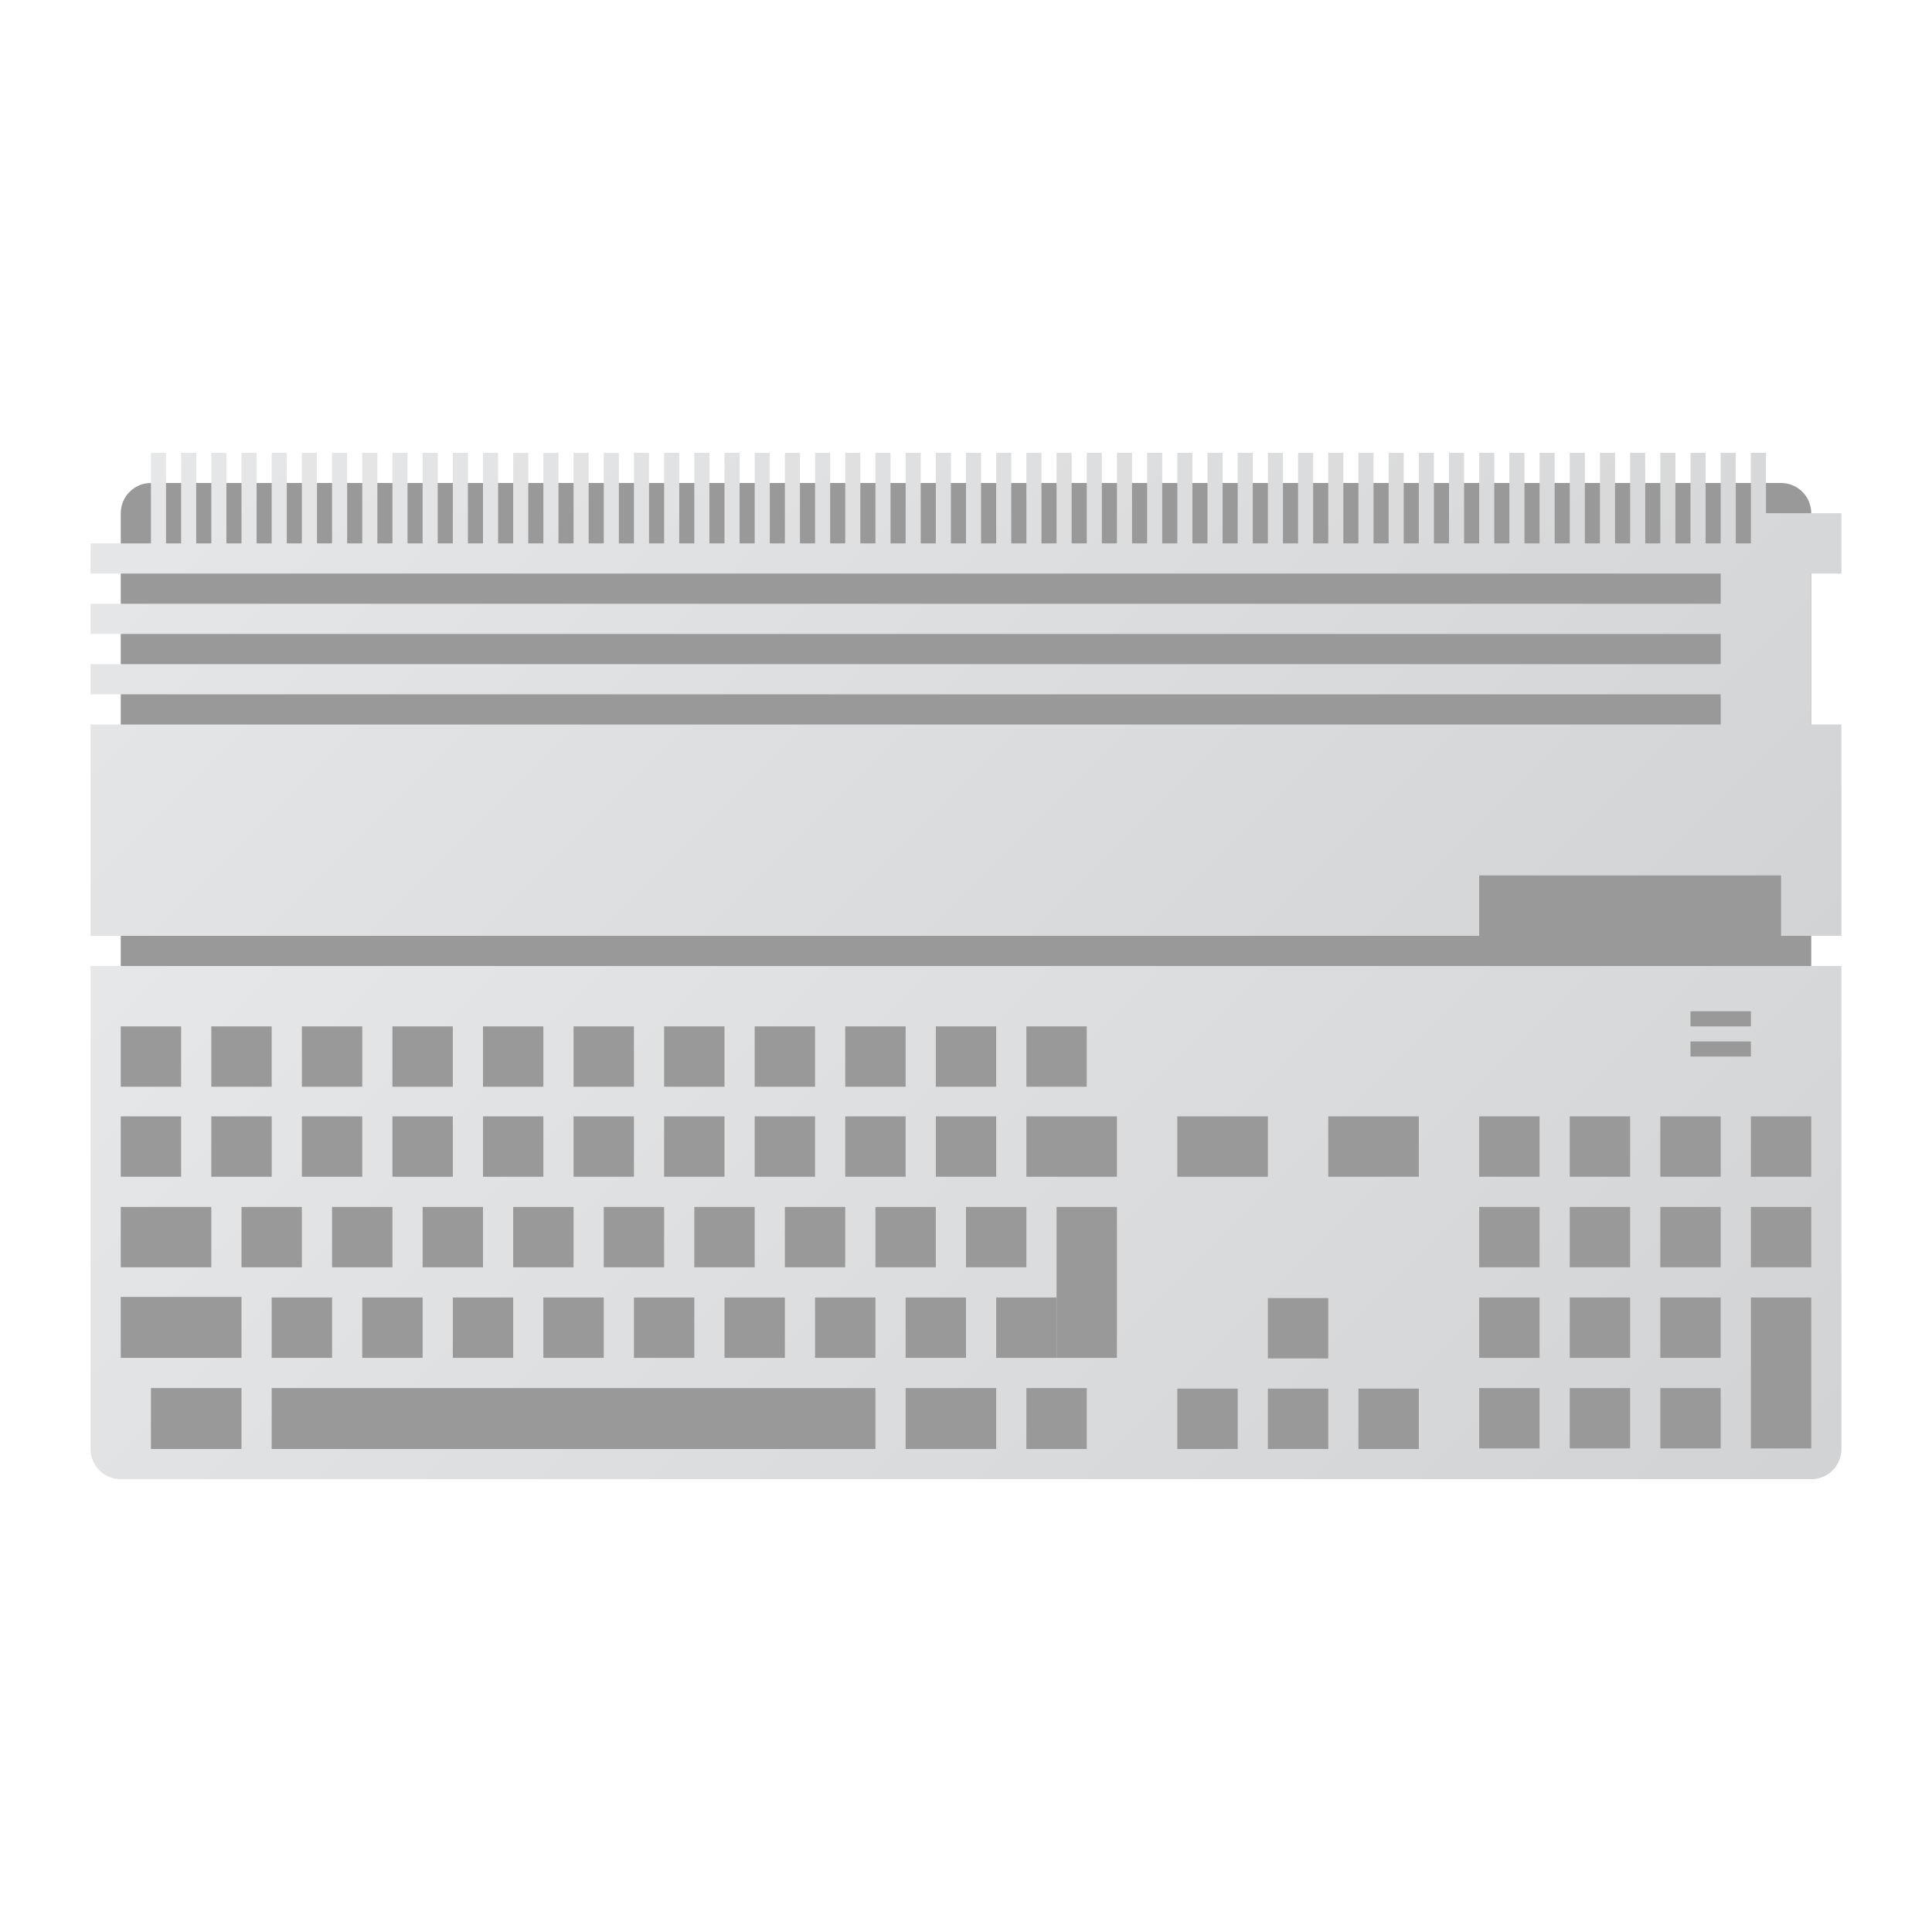 <?xml version="1.0" encoding="UTF-8" standalone="no"?>
<svg
   xmlns:dc="http://purl.org/dc/elements/1.1/"
   xmlns:cc="http://creativecommons.org/ns#"
   xmlns:rdf="http://www.w3.org/1999/02/22-rdf-syntax-ns#"
   xmlns:svg="http://www.w3.org/2000/svg"
   xmlns="http://www.w3.org/2000/svg"
   viewBox="0 0 320 320"
   height="320"
   width="320"
   xml:space="preserve"
   version="1.1"
   id="svg2"><defs
     id="defs6"><clipPath
       id="clipPath16"
       clipPathUnits="userSpaceOnUse"><path
         id="path18"
         d="M 0,256 256,256 256,0 0,0 0,256 Z" /></clipPath><clipPath
       id="clipPath28"
       clipPathUnits="userSpaceOnUse"><path
         id="path30"
         d="m 232,196 0,-8 0,-4 -2,0 0,12 -2,0 0,-12 -2,0 0,12 -2,0 0,-12 -2,0 0,12 -2,0 0,-12 -2,0 0,12 -2,0 0,-12 -2,0 0,12 -2,0 0,-12 -2,0 0,12 -2,0 0,-12 -2,0 0,12 -2,0 0,-12 -2,0 0,12 -2,0 0,-12 -2,0 0,12 -2,0 0,-12 -2,0 0,12 -2,0 0,-12 -2,0 0,12 -2,0 0,-12 -2,0 0,12 -2,0 0,-12 -2,0 0,12 -2,0 0,-12 -2,0 0,12 -2,0 0,-12 -2,0 0,12 -2,0 0,-12 -2,0 0,12 -2,0 0,-12 -2,0 0,12 -2,0 0,-12 -2,0 0,12 -2,0 0,-12 -2,0 0,12 -2,0 0,-12 -2,0 0,12 -2,0 0,-12 -2,0 0,12 -2,0 0,-12 -2,0 0,12 -2,0 0,-12 -2,0 0,12 -2,0 0,-12 -2,0 0,12 -2,0 0,-12 -2,0 0,12 -2,0 0,-12 -2,0 0,12 -2,0 0,-12 -2,0 0,12 -2,0 0,-12 -2,0 0,12 -2,0 0,-12 -2,0 0,12 -2,0 0,-12 -2,0 0,12 -2,0 0,-12 -2,0 0,12 -2,0 0,-12 -2,0 0,12 -2,0 0,-12 -2,0 0,12 -2,0 0,-12 -2,0 0,12 -2,0 0,-12 -2,0 0,12 -2,0 0,-12 -2,0 0,12 -2,0 0,-12 -2,0 0,12 -2,0 0,-12 -2,0 0,12 -2,0 0,-12 -2,0 0,12 -2,0 0,-12 -2,0 0,12 -2,0 0,-12 -2,0 0,12 -2,0 0,-12 -2,0 0,12 -2,0 0,-12 -2,0 0,12 -2,0 0,-12 -2,0 0,12 -2,0 0,-12 -2,0 0,12 -2,0 0,-12 -2,0 0,12 -2,0 0,-12 -2,0 0,12 -2,0 0,-12 -2,0 0,12 -2,0 0,-12 -2,0 0,12 -2,0 0,-12 -2,0 0,12 -2,0 0,-12 -2,0 0,12 -2,0 0,-12 -2,0 0,12 -2,0 0,-12 -2,0 0,12 -2,0 0,-12 -8,0 0,-4 216,0 0,-4 -216,0 0,-4 216,0 0,-4 -216,0 0,-4 216,0 0,-4 -216,0 0,-28 232,0 0,28 -4,0 0,20 4,0 0,8 -10,0 0,8 -2,0 z" /></clipPath><linearGradient
       id="linearGradient36"
       spreadMethod="pad"
       gradientTransform="matrix(144,-144,-144,-144,56,232)"
       gradientUnits="userSpaceOnUse"
       y2="0"
       x2="1"
       y1="0"
       x1="0"><stop
         id="stop38"
         offset="0"
         style="stop-opacity:1;stop-color:#e6e7e8" /><stop
         id="stop40"
         offset="1"
         style="stop-opacity:1;stop-color:#d1d3d4" /></linearGradient><clipPath
       id="clipPath48"
       clipPathUnits="userSpaceOnUse"><path
         id="path50"
         d="M 0,256 256,256 256,0 0,0 0,256 Z" /></clipPath><clipPath
       id="clipPath58"
       clipPathUnits="userSpaceOnUse"><path
         id="path60"
         d="m 12,128 0,-64 c 0,-2.209 1.791,-4 4,-4 l 0,0 224,0 c 2.209,0 4,1.791 4,4 l 0,0 0,64 -232,0 z" /></clipPath><linearGradient
       id="linearGradient66"
       spreadMethod="pad"
       gradientTransform="matrix(148.828,-148.828,-148.828,-148.828,53.586,169.586)"
       gradientUnits="userSpaceOnUse"
       y2="0"
       x2="1"
       y1="0"
       x1="0"><stop
         id="stop68"
         offset="0"
         style="stop-opacity:1;stop-color:#e6e7e8" /><stop
         id="stop70"
         offset="1"
         style="stop-opacity:1;stop-color:#d1d3d4" /></linearGradient><clipPath
       id="clipPath78"
       clipPathUnits="userSpaceOnUse"><path
         id="path80"
         d="M 0,256 256,256 256,0 0,0 0,256 Z" /></clipPath></defs><g
     transform="matrix(1.25,0,0,-1.25,0,320)"
     id="g10"><g
       id="g12"><g
         clip-path="url(#clipPath16)"
         id="g14"><g
           transform="translate(236,156)"
           id="g20"><path
             id="path22"
             style="fill:#999999;fill-opacity:1;fill-rule:nonzero;stroke:none"
             d="m 0,0 -216,0 c -2.209,0 -4,1.791 -4,4 l 0,28 c 0,2.209 1.791,4 4,4 L 0,36 c 2.209,0 4,-1.791 4,-4 L 4,4 C 4,1.791 2.209,0 0,0" /></g></g></g><g
       id="g24"><g
         clip-path="url(#clipPath28)"
         id="g26"><g
           id="g32"><g
             id="g34"><path
               id="path42"
               style="fill:url(#linearGradient36);stroke:none"
               d="m 232,196 0,-8 0,-4 -2,0 0,12 -2,0 0,-12 -2,0 0,12 -2,0 0,-12 -2,0 0,12 -2,0 0,-12 -2,0 0,12 -2,0 0,-12 -2,0 0,12 -2,0 0,-12 -2,0 0,12 -2,0 0,-12 -2,0 0,12 -2,0 0,-12 -2,0 0,12 -2,0 0,-12 -2,0 0,12 -2,0 0,-12 -2,0 0,12 -2,0 0,-12 -2,0 0,12 -2,0 0,-12 -2,0 0,12 -2,0 0,-12 -2,0 0,12 -2,0 0,-12 -2,0 0,12 -2,0 0,-12 -2,0 0,12 -2,0 0,-12 -2,0 0,12 -2,0 0,-12 -2,0 0,12 -2,0 0,-12 -2,0 0,12 -2,0 0,-12 -2,0 0,12 -2,0 0,-12 -2,0 0,12 -2,0 0,-12 -2,0 0,12 -2,0 0,-12 -2,0 0,12 -2,0 0,-12 -2,0 0,12 -2,0 0,-12 -2,0 0,12 -2,0 0,-12 -2,0 0,12 -2,0 0,-12 -2,0 0,12 -2,0 0,-12 -2,0 0,12 -2,0 0,-12 -2,0 0,12 -2,0 0,-12 -2,0 0,12 -2,0 0,-12 -2,0 0,12 -2,0 0,-12 -2,0 0,12 -2,0 0,-12 -2,0 0,12 -2,0 0,-12 -2,0 0,12 -2,0 0,-12 -2,0 0,12 -2,0 0,-12 -2,0 0,12 -2,0 0,-12 -2,0 0,12 -2,0 0,-12 -2,0 0,12 -2,0 0,-12 -2,0 0,12 -2,0 0,-12 -2,0 0,12 -2,0 0,-12 -2,0 0,12 -2,0 0,-12 -2,0 0,12 -2,0 0,-12 -2,0 0,12 -2,0 0,-12 -2,0 0,12 -2,0 0,-12 -2,0 0,12 -2,0 0,-12 -2,0 0,12 -2,0 0,-12 -2,0 0,12 -2,0 0,-12 -2,0 0,12 -2,0 0,-12 -2,0 0,12 -2,0 0,-12 -2,0 0,12 -2,0 0,-12 -2,0 0,12 -2,0 0,-12 -2,0 0,12 -2,0 0,-12 -2,0 0,12 -2,0 0,-12 -2,0 0,12 -2,0 0,-12 -8,0 0,-4 216,0 0,-4 -216,0 0,-4 216,0 0,-4 -216,0 0,-4 216,0 0,-4 -216,0 0,-28 232,0 0,28 -4,0 0,20 4,0 0,8 -10,0 0,8 -2,0 z" /></g></g></g></g><g
       id="g44"><g
         clip-path="url(#clipPath48)"
         id="g46"><path
           id="path52"
           style="fill:#999999;fill-opacity:1;fill-rule:nonzero;stroke:none"
           d="m 236,128 -40,0 0,12 40,0 0,-12 z" /></g></g><g
       id="g54"><g
         clip-path="url(#clipPath58)"
         id="g56"><g
           id="g62"><g
             id="g64"><path
               id="path72"
               style="fill:url(#linearGradient66);stroke:none"
               d="m 12,128 0,-64 c 0,-2.209 1.791,-4 4,-4 l 0,0 224,0 c 2.209,0 4,1.791 4,4 l 0,0 0,64 -232,0 z" /></g></g></g></g><g
       id="g74"><g
         clip-path="url(#clipPath78)"
         id="g76"><path
           id="path82"
           style="fill:#999999;fill-opacity:1;fill-rule:nonzero;stroke:none"
           d="m 16,128 224,0 0,4 -224,0 0,-4 z" /><path
           id="path84"
           style="fill:#999999;fill-opacity:1;fill-rule:nonzero;stroke:none"
           d="m 232,120 -8,0 0,2 8,0 0,-2 z" /><path
           id="path86"
           style="fill:#999999;fill-opacity:1;fill-rule:nonzero;stroke:none"
           d="m 232,116 -8,0 0,2 8,0 0,-2 z" /><path
           id="path88"
           style="fill:#999999;fill-opacity:1;fill-rule:nonzero;stroke:none"
           d="m 24,100.075 -8,0 0,8 8,0 0,-8 z" /><path
           id="path90"
           style="fill:#999999;fill-opacity:1;fill-rule:nonzero;stroke:none"
           d="m 28,88.075 -12,0 0,8 12,0 0,-8 z" /><path
           id="path92"
           style="fill:#999999;fill-opacity:1;fill-rule:nonzero;stroke:none"
           d="m 36,100.075 -8,0 0,8 8,0 0,-8 z" /><path
           id="path94"
           style="fill:#999999;fill-opacity:1;fill-rule:nonzero;stroke:none"
           d="m 40,88.075 -8,0 0,8 8,0 0,-8 z" /><path
           id="path96"
           style="fill:#999999;fill-opacity:1;fill-rule:nonzero;stroke:none"
           d="m 44,76.075 -8,0 0,8 8,0 0,-8 z" /><path
           id="path98"
           style="fill:#999999;fill-opacity:1;fill-rule:nonzero;stroke:none"
           d="m 56,76.075 -8,0 0,8 8,0 0,-8 z" /><path
           id="path100"
           style="fill:#999999;fill-opacity:1;fill-rule:nonzero;stroke:none"
           d="m 68,76.075 -8,0 0,8 8,0 0,-8 z" /><path
           id="path102"
           style="fill:#999999;fill-opacity:1;fill-rule:nonzero;stroke:none"
           d="m 80,76.075 -8,0 0,8 8,0 0,-8 z" /><path
           id="path104"
           style="fill:#999999;fill-opacity:1;fill-rule:nonzero;stroke:none"
           d="m 92,76.075 -8,0 0,8 8,0 0,-8 z" /><path
           id="path106"
           style="fill:#999999;fill-opacity:1;fill-rule:nonzero;stroke:none"
           d="m 104,76.075 -8,0 0,8 8,0 0,-8 z" /><path
           id="path108"
           style="fill:#999999;fill-opacity:1;fill-rule:nonzero;stroke:none"
           d="m 116,76.075 -8,0 0,8 8,0 0,-8 z" /><path
           id="path110"
           style="fill:#999999;fill-opacity:1;fill-rule:nonzero;stroke:none"
           d="m 128,76.075 -8,0 0,8 8,0 0,-8 z" /><path
           id="path112"
           style="fill:#999999;fill-opacity:1;fill-rule:nonzero;stroke:none"
           d="m 140,76.075 -8,0 0,8 8,0 0,-8 z" /><path
           id="path114"
           style="fill:#999999;fill-opacity:1;fill-rule:nonzero;stroke:none"
           d="m 52,88.075 -8,0 0,8 8,0 0,-8 z" /><path
           id="path116"
           style="fill:#999999;fill-opacity:1;fill-rule:nonzero;stroke:none"
           d="m 64,88.075 -8,0 0,8 8,0 0,-8 z" /><path
           id="path118"
           style="fill:#999999;fill-opacity:1;fill-rule:nonzero;stroke:none"
           d="m 76,88.075 -8,0 0,8 8,0 0,-8 z" /><path
           id="path120"
           style="fill:#999999;fill-opacity:1;fill-rule:nonzero;stroke:none"
           d="m 88,88.075 -8,0 0,8 8,0 0,-8 z" /><path
           id="path122"
           style="fill:#999999;fill-opacity:1;fill-rule:nonzero;stroke:none"
           d="m 100,88.075 -8,0 0,8 8,0 0,-8 z" /><path
           id="path124"
           style="fill:#999999;fill-opacity:1;fill-rule:nonzero;stroke:none"
           d="m 112,88.075 -8,0 0,8 8,0 0,-8 z" /><path
           id="path126"
           style="fill:#999999;fill-opacity:1;fill-rule:nonzero;stroke:none"
           d="m 124,88.075 -8,0 0,8 8,0 0,-8 z" /><path
           id="path128"
           style="fill:#999999;fill-opacity:1;fill-rule:nonzero;stroke:none"
           d="m 136,88.075 -8,0 0,8 8,0 0,-8 z" /><path
           id="path130"
           style="fill:#999999;fill-opacity:1;fill-rule:nonzero;stroke:none"
           d="m 204,100.075 -8,0 0,8 8,0 0,-8 z" /><path
           id="path132"
           style="fill:#999999;fill-opacity:1;fill-rule:nonzero;stroke:none"
           d="m 216,100.075 -8,0 0,8 8,0 0,-8 z" /><path
           id="path134"
           style="fill:#999999;fill-opacity:1;fill-rule:nonzero;stroke:none"
           d="m 228,100.075 -8,0 0,8 8,0 0,-8 z" /><path
           id="path136"
           style="fill:#999999;fill-opacity:1;fill-rule:nonzero;stroke:none"
           d="m 240,100.075 -8,0 0,8 8,0 0,-8 z" /><path
           id="path138"
           style="fill:#999999;fill-opacity:1;fill-rule:nonzero;stroke:none"
           d="m 204,88.075 -8,0 0,8 8,0 0,-8 z" /><path
           id="path140"
           style="fill:#999999;fill-opacity:1;fill-rule:nonzero;stroke:none"
           d="m 216,88.075 -8,0 0,8 8,0 0,-8 z" /><path
           id="path142"
           style="fill:#999999;fill-opacity:1;fill-rule:nonzero;stroke:none"
           d="m 228,88.075 -8,0 0,8 8,0 0,-8 z" /><path
           id="path144"
           style="fill:#999999;fill-opacity:1;fill-rule:nonzero;stroke:none"
           d="m 240,88.075 -8,0 0,8 8,0 0,-8 z" /><path
           id="path146"
           style="fill:#999999;fill-opacity:1;fill-rule:nonzero;stroke:none"
           d="m 204,76.075 -8,0 0,8 8,0 0,-8 z" /><path
           id="path148"
           style="fill:#999999;fill-opacity:1;fill-rule:nonzero;stroke:none"
           d="m 216,76.075 -8,0 0,8 8,0 0,-8 z" /><path
           id="path150"
           style="fill:#999999;fill-opacity:1;fill-rule:nonzero;stroke:none"
           d="m 228,76.075 -8,0 0,8 8,0 0,-8 z" /><path
           id="path152"
           style="fill:#999999;fill-opacity:1;fill-rule:nonzero;stroke:none"
           d="m 204,64.075 -8,0 0,8 8,0 0,-8 z" /><path
           id="path154"
           style="fill:#999999;fill-opacity:1;fill-rule:nonzero;stroke:none"
           d="m 216,64.075 -8,0 0,8 8,0 0,-8 z" /><path
           id="path156"
           style="fill:#999999;fill-opacity:1;fill-rule:nonzero;stroke:none"
           d="m 228,64.075 -8,0 0,8 8,0 0,-8 z" /><path
           id="path158"
           style="fill:#999999;fill-opacity:1;fill-rule:nonzero;stroke:none"
           d="m 240,64.075 -8,0 0,20 8,0 0,-20 z" /><path
           id="path160"
           style="fill:#999999;fill-opacity:1;fill-rule:nonzero;stroke:none"
           d="m 176,76 -8,0 0,8 8,0 0,-8 z" /><path
           id="path162"
           style="fill:#999999;fill-opacity:1;fill-rule:nonzero;stroke:none"
           d="m 164,64 -8,0 0,8 8,0 0,-8 z" /><path
           id="path164"
           style="fill:#999999;fill-opacity:1;fill-rule:nonzero;stroke:none"
           d="m 176,64 -8,0 0,8 8,0 0,-8 z" /><path
           id="path166"
           style="fill:#999999;fill-opacity:1;fill-rule:nonzero;stroke:none"
           d="m 188,64 -8,0 0,8 8,0 0,-8 z" /><path
           id="path168"
           style="fill:#999999;fill-opacity:1;fill-rule:nonzero;stroke:none"
           d="m 148,76.075 -8,0 0,20 8,0 0,-20 z" /><path
           id="path170"
           style="fill:#999999;fill-opacity:1;fill-rule:nonzero;stroke:none"
           d="m 48,100.075 -8,0 0,8 8,0 0,-8 z" /><path
           id="path172"
           style="fill:#999999;fill-opacity:1;fill-rule:nonzero;stroke:none"
           d="m 60,100.075 -8,0 0,8 8,0 0,-8 z" /><path
           id="path174"
           style="fill:#999999;fill-opacity:1;fill-rule:nonzero;stroke:none"
           d="m 72,100.075 -8,0 0,8 8,0 0,-8 z" /><path
           id="path176"
           style="fill:#999999;fill-opacity:1;fill-rule:nonzero;stroke:none"
           d="m 84,100.075 -8,0 0,8 8,0 0,-8 z" /><path
           id="path178"
           style="fill:#999999;fill-opacity:1;fill-rule:nonzero;stroke:none"
           d="m 96,100.075 -8,0 0,8 8,0 0,-8 z" /><path
           id="path180"
           style="fill:#999999;fill-opacity:1;fill-rule:nonzero;stroke:none"
           d="m 108,100.075 -8,0 0,8 8,0 0,-8 z" /><path
           id="path182"
           style="fill:#999999;fill-opacity:1;fill-rule:nonzero;stroke:none"
           d="m 120,100.075 -8,0 0,8 8,0 0,-8 z" /><path
           id="path184"
           style="fill:#999999;fill-opacity:1;fill-rule:nonzero;stroke:none"
           d="m 132,100.075 -8,0 0,8 8,0 0,-8 z" /><path
           id="path186"
           style="fill:#999999;fill-opacity:1;fill-rule:nonzero;stroke:none"
           d="m 148,100.075 -12,0 0,8 12,0 0,-8 z" /><path
           id="path188"
           style="fill:#999999;fill-opacity:1;fill-rule:nonzero;stroke:none"
           d="m 24,112 -8,0 0,8 8,0 0,-8 z" /><path
           id="path190"
           style="fill:#999999;fill-opacity:1;fill-rule:nonzero;stroke:none"
           d="m 36,112 -8,0 0,8 8,0 0,-8 z" /><path
           id="path192"
           style="fill:#999999;fill-opacity:1;fill-rule:nonzero;stroke:none"
           d="m 48,112 -8,0 0,8 8,0 0,-8 z" /><path
           id="path194"
           style="fill:#999999;fill-opacity:1;fill-rule:nonzero;stroke:none"
           d="m 60,112 -8,0 0,8 8,0 0,-8 z" /><path
           id="path196"
           style="fill:#999999;fill-opacity:1;fill-rule:nonzero;stroke:none"
           d="m 72,112 -8,0 0,8 8,0 0,-8 z" /><path
           id="path198"
           style="fill:#999999;fill-opacity:1;fill-rule:nonzero;stroke:none"
           d="m 84,112 -8,0 0,8 8,0 0,-8 z" /><path
           id="path200"
           style="fill:#999999;fill-opacity:1;fill-rule:nonzero;stroke:none"
           d="m 96,112 -8,0 0,8 8,0 0,-8 z" /><path
           id="path202"
           style="fill:#999999;fill-opacity:1;fill-rule:nonzero;stroke:none"
           d="m 108,112 -8,0 0,8 8,0 0,-8 z" /><path
           id="path204"
           style="fill:#999999;fill-opacity:1;fill-rule:nonzero;stroke:none"
           d="m 120,112 -8,0 0,8 8,0 0,-8 z" /><path
           id="path206"
           style="fill:#999999;fill-opacity:1;fill-rule:nonzero;stroke:none"
           d="m 132,112 -8,0 0,8 8,0 0,-8 z" /><path
           id="path208"
           style="fill:#999999;fill-opacity:1;fill-rule:nonzero;stroke:none"
           d="m 144,112 -8,0 0,8 8,0 0,-8 z" /><path
           id="path210"
           style="fill:#999999;fill-opacity:1;fill-rule:nonzero;stroke:none"
           d="m 168,100.075 -12,0 0,8 12,0 0,-8 z" /><path
           id="path212"
           style="fill:#999999;fill-opacity:1;fill-rule:nonzero;stroke:none"
           d="m 188,100.075 -12,0 0,8 12,0 0,-8 z" /><path
           id="path214"
           style="fill:#999999;fill-opacity:1;fill-rule:nonzero;stroke:none"
           d="m 32,76.075 -16,0 0,8.075 16,0 0,-8.075 z" /><path
           id="path216"
           style="fill:#999999;fill-opacity:1;fill-rule:nonzero;stroke:none"
           d="m 32,64 -12,0 0,8.075 12,0 L 32,64 Z" /><path
           id="path218"
           style="fill:#999999;fill-opacity:1;fill-rule:nonzero;stroke:none"
           d="m 132,64 -12,0 0,8.075 12,0 0,-8.075 z" /><path
           id="path220"
           style="fill:#999999;fill-opacity:1;fill-rule:nonzero;stroke:none"
           d="m 144,64 -8,0 0,8.075 8,0 0,-8.075 z" /><path
           id="path222"
           style="fill:#999999;fill-opacity:1;fill-rule:nonzero;stroke:none"
           d="m 116,64 -80,0 0,8.075 80,0 0,-8.075 z" /></g></g></g></svg>